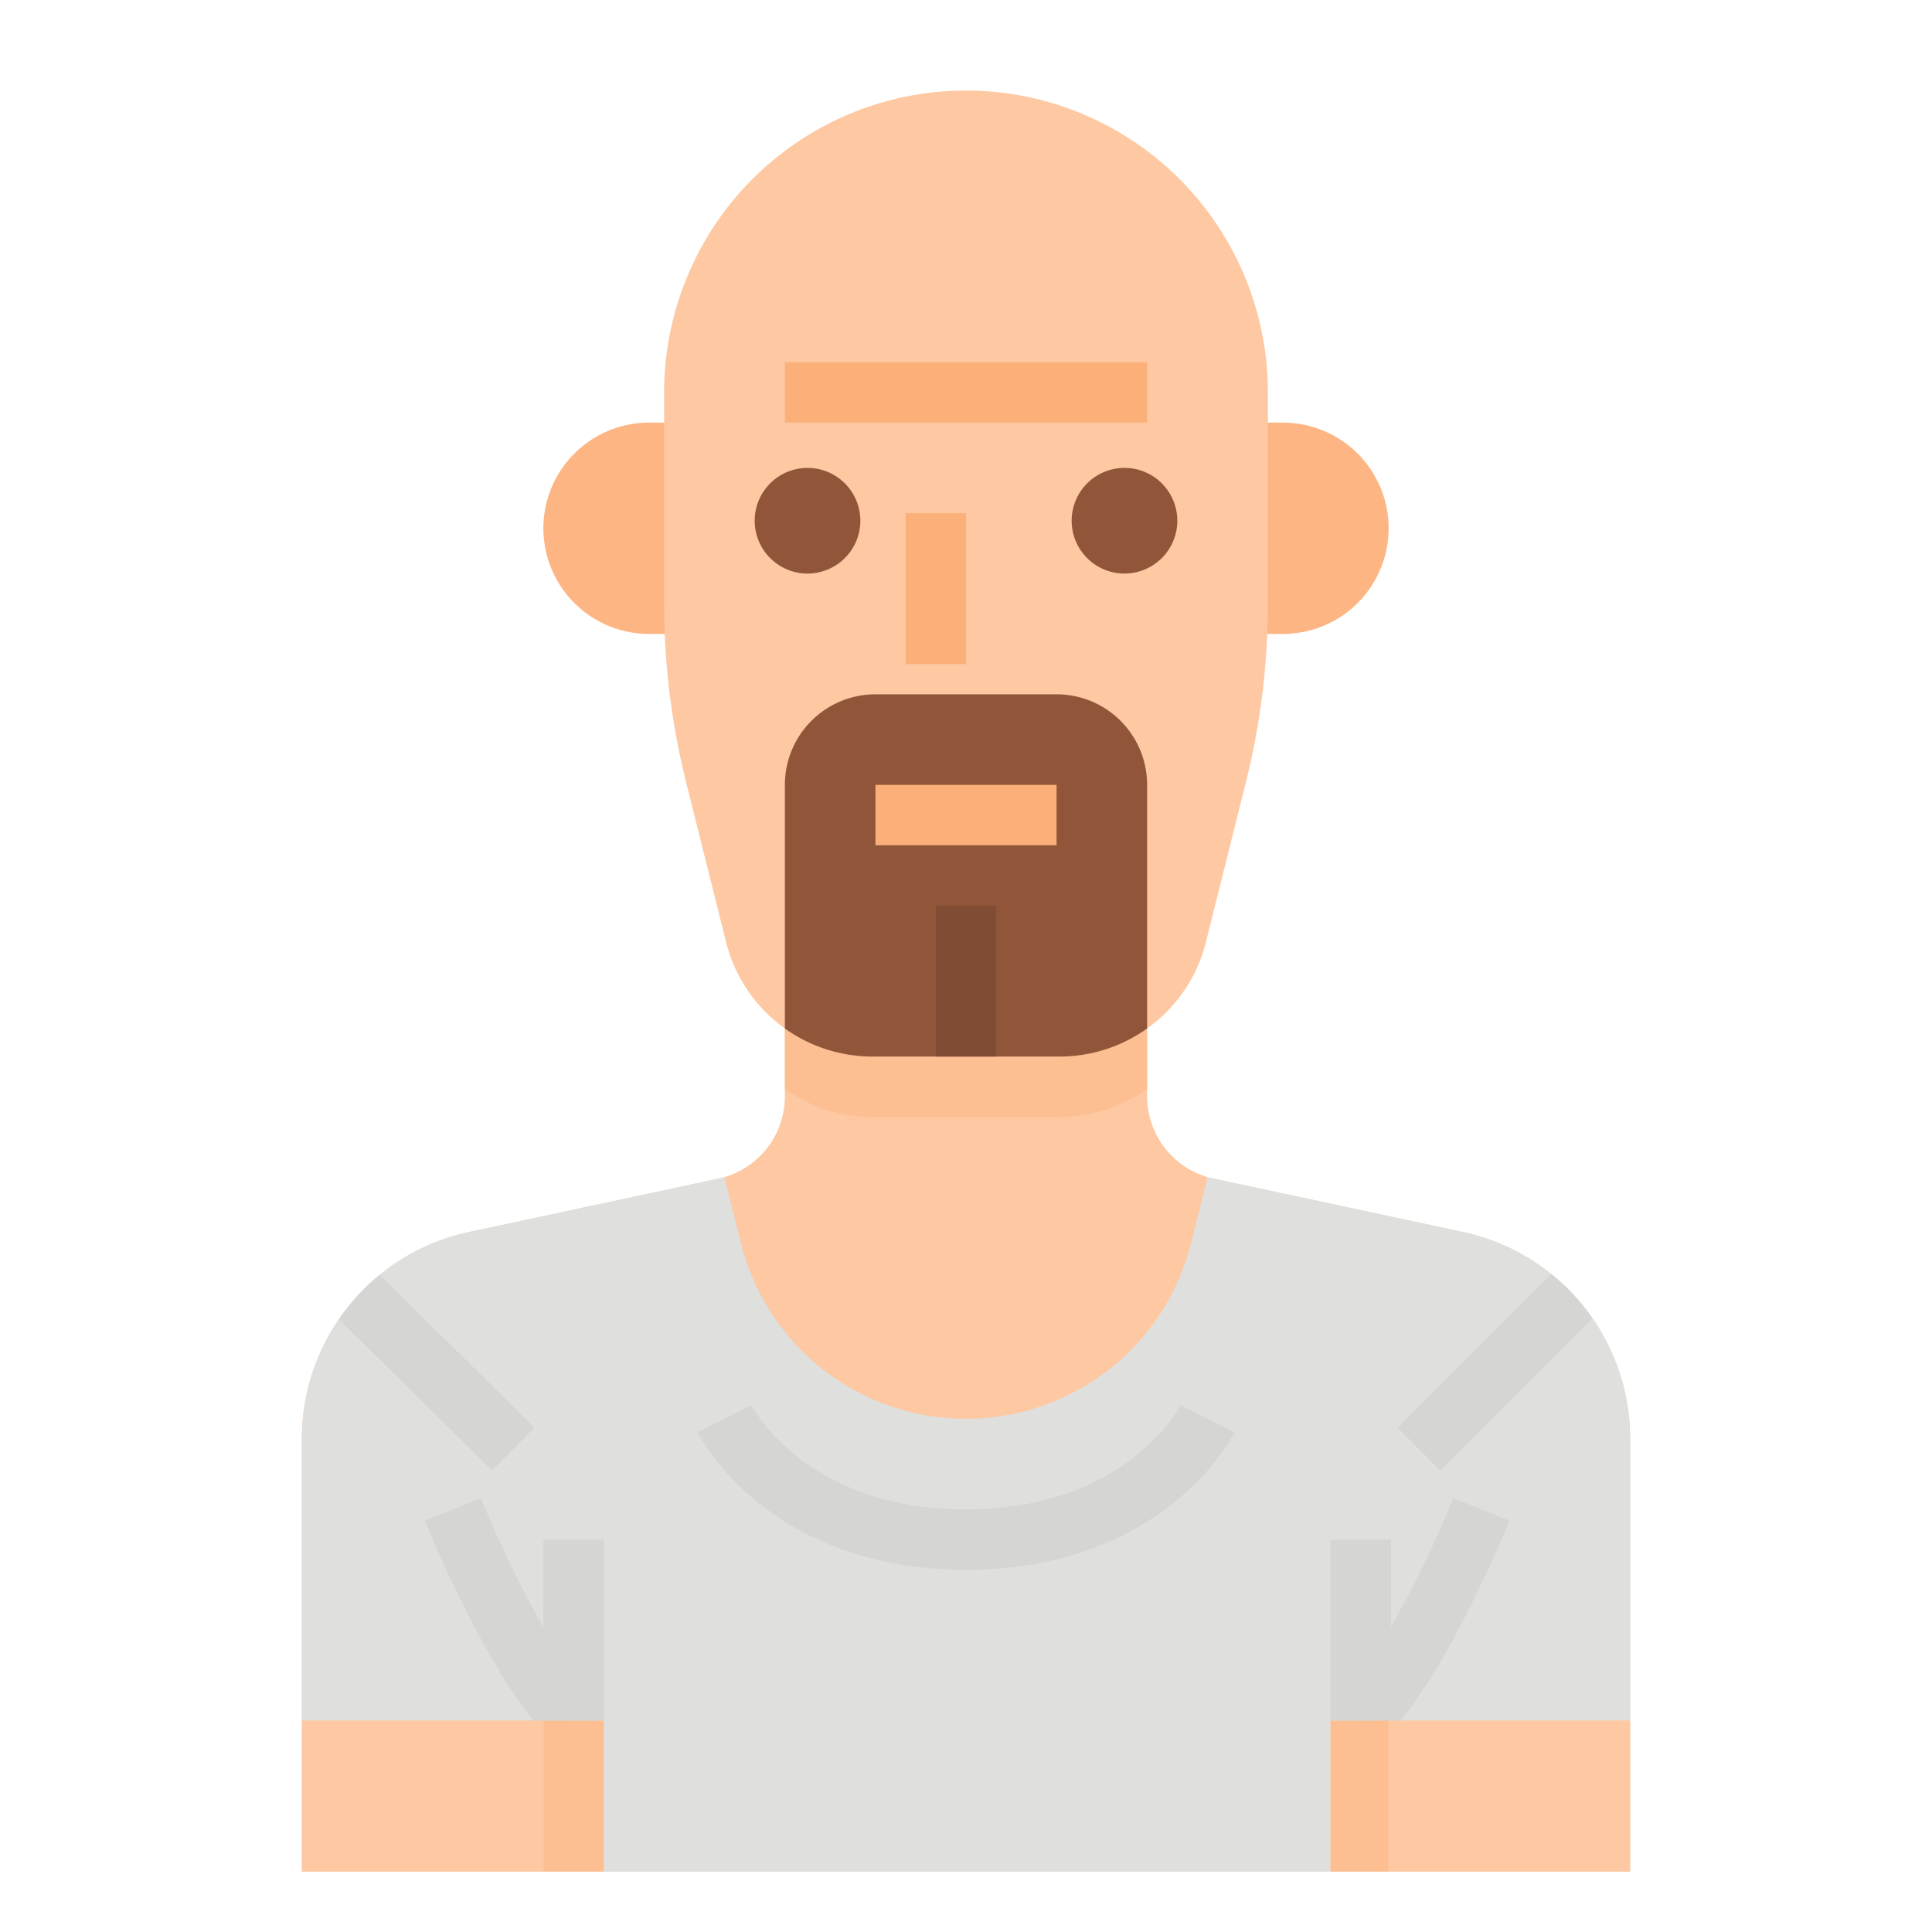 <svg xmlns="http://www.w3.org/2000/svg" viewBox="0 0 512 512"><title>avatar-man-bald-beard</title><g id="Flat"><path d="M172,168h12V112H172a28,28,0,0,0-28,28h0A28,28,0,0,0,172,168Z" style="fill:#fdb683"/><path d="M340,112H328v56h12a28,28,0,0,0,28-28h0A28,28,0,0,0,340,112Z" style="fill:#fdb683"/><path d="M432,381.27V496H80V381.27a56.018,56.018,0,0,1,44.27-54.76l66.12-14.16a21.98,21.98,0,0,0,3.16-.93A22.287,22.287,0,0,0,208,290.56V248h96v42.56a22.287,22.287,0,0,0,14.45,20.86L320,312l67.73,14.51A56.018,56.018,0,0,1,432,381.27Z" style="fill:#fdc8a2"/><path d="M304,248v40.56A39.914,39.914,0,0,1,280.77,296H231.23A39.914,39.914,0,0,1,208,288.56V248Z" style="fill:#fdbf92"/><path d="M432,381.27V456H368v40H144V456H80V381.27a56.014,56.014,0,0,1,44.27-54.76L192,312l4.36,17.43a61.475,61.475,0,0,0,119.28,0L320,312l67.73,14.51A56.029,56.029,0,0,1,432,381.27Z" style="fill:#dfdfdd"/><path d="M336,104v56a195.4,195.4,0,0,1-1.46,23.82,192.921,192.921,0,0,1-4.36,23.46L319.57,249.7a40,40,0,0,1-38.8,30.3H231.23a40,40,0,0,1-38.8-30.3l-10.61-42.42A194.7,194.7,0,0,1,176,160V104a80,80,0,1,1,160,0Z" style="fill:#fdc8a2"/><path d="M304,208v64.56A39.914,39.914,0,0,1,280.77,280H231.23A39.914,39.914,0,0,1,208,272.56V208a24.006,24.006,0,0,1,24-24h48A24.006,24.006,0,0,1,304,208Z" style="fill:#91563a"/><path d="M256,416c-52.343,0-70.412-34.935-71.155-36.422L192,376l7.13-3.628C199.715,373.5,213.926,400,256,400s56.285-26.5,56.87-27.628l14.285,7.206C326.412,381.065,308.343,416,256,416Z" style="fill:#d5d5d3"/><path d="M141.62,378.31l-11.24,11.38L89.81,349.61a56.353,56.353,0,0,1,10.84-11.77Z" style="fill:#d5d5d3"/><path d="M421.99,349.33l-40.33,40.33-11.32-11.32,40.73-40.73A55.967,55.967,0,0,1,421.99,349.33Z" style="fill:#d5d5d3"/><path d="M146.343,461.657c-16.966-16.966-33.093-56.99-33.771-58.686l14.856-5.943c.153.385,15.585,38.671,30.229,53.315Z" style="fill:#d5d5d3"/><rect x="144" y="408" width="16" height="48" style="fill:#d5d5d3"/><rect x="352.572" y="408" width="16" height="48" style="fill:#d5d5d3"/><path d="M366.229,461.657l-11.314-11.314c12.174-12.173,25.949-42.613,30.23-53.314L400,402.971C399.322,404.667,383.2,444.691,366.229,461.657Z" style="fill:#d5d5d3"/><rect x="144" y="456" width="16" height="40" style="fill:#fdbf92"/><rect x="352.572" y="456" width="16" height="40" style="fill:#fdbf92"/><rect x="240" y="136" width="16" height="40" style="fill:#fcb079"/><rect x="208" y="96" width="96" height="16" style="fill:#fcb079"/><rect x="232" y="208" width="48" height="16" style="fill:#fcb079"/><path d="M214,152a14,14,0,1,1,14-14A14.015,14.015,0,0,1,214,152Z" style="fill:#91563a"/><path d="M298,152a14,14,0,1,1,14-14A14.015,14.015,0,0,1,298,152Z" style="fill:#91563a"/><rect x="248" y="240" width="16" height="40" style="fill:#804c33"/><rect x="80" y="456" width="64" height="40" style="fill:#fdc8a2"/><rect x="368" y="456" width="64" height="40" style="fill:#fdc8a2"/></g></svg>